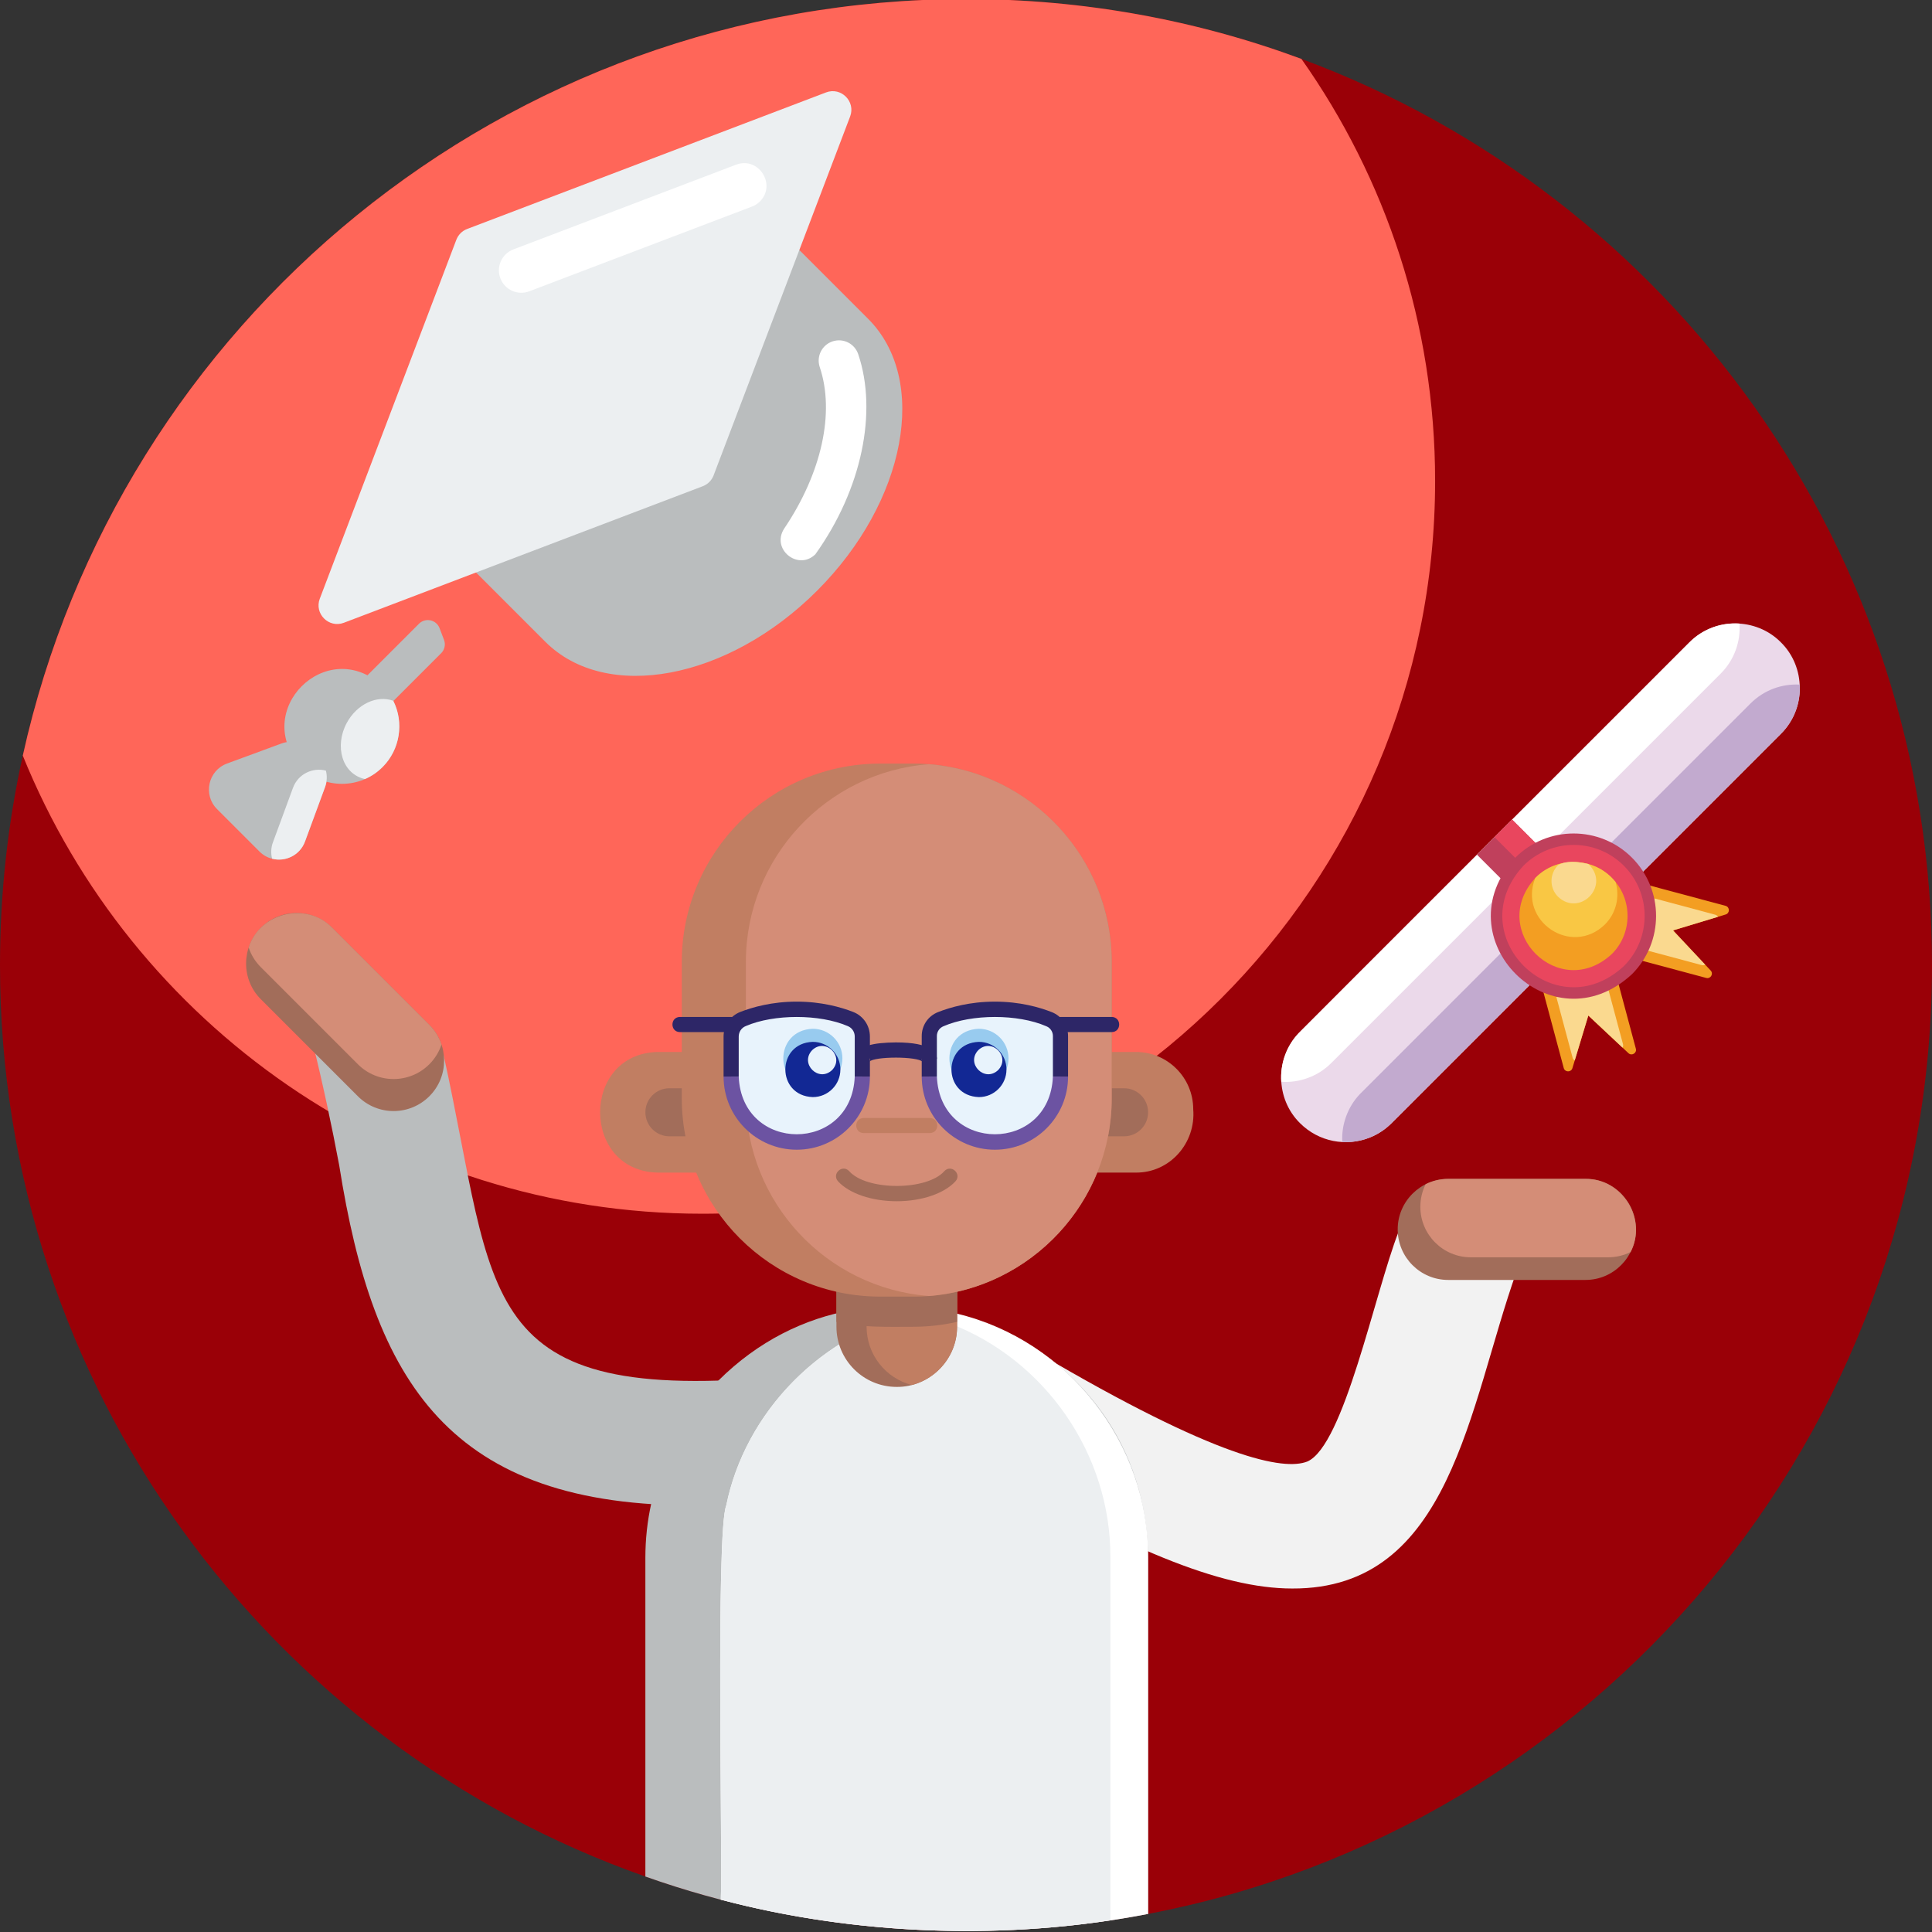 <svg width="512" height="512" xmlns="http://www.w3.org/2000/svg">

 <rect width="100%" height="100%" fill="#333333" stroke="none"/>

 <g>
  <title>background</title>
  <rect fill="none" id="canvas_background" height="602" width="802" y="-1" x="-1"/>
 </g>
 <g>
  <title>Layer 1</title>
  <g id="svg_1">
   <path id="svg_2" fill="#9a0007" d="m512,255.75c0,124.89 -89.44,228.89 -207.75,251.46c-3.31,0.63 -6.64,1.2 -9.99,1.7c-12.48,1.87 -25.26,2.84 -38.26,2.84c-22.45,0 -44.23,-2.89 -64.98,-8.32c-6.78,-1.77 -13.44,-3.82 -19.99,-6.13c-99.62,-35.03 -171.03,-129.96 -171.03,-241.55c0,-19.06 2.08,-37.64 6.04,-55.51c25.35,-114.69 127.64,-200.49 249.96,-200.49c31.25,0 61.2,5.6 88.89,15.86c97.57,36.13 167.11,130.01 167.11,240.14z"/>
   <path id="svg_3" fill="#ff6659" d="m380.32,127.46c0,107.25 -86.94,194.19 -194.19,194.19c-81.51,0 -151.29,-50.22 -180.09,-121.41c25.35,-114.69 127.64,-200.49 249.96,-200.49c31.25,0 61.2,5.6 88.89,15.86c22.32,31.62 35.43,70.2 35.43,111.85z"/>
   <g id="svg_4">
    <g id="svg_5">
     <path id="svg_6" fill="#babdbe" d="m203.718,66.478c1.078,-2.834 4.719,-3.613 6.863,-1.47l19.48,19.48c16.163,16.163 10.108,48.427 -13.516,72.051s-55.888,29.678 -72.051,13.516l-19.48,-19.48c-2.144,-2.144 -1.364,-5.785 1.47,-6.863l54.198,-20.615c1.116,-0.424 1.997,-1.305 2.421,-2.421l20.615,-54.198z"/>
     <g id="svg_7">
      <path id="svg_8" fill="#ffffff" d="m216.079,146.893c-4.588,4.475 -11.805,-1.376 -8.259,-6.814c9.944,-14.752 13.466,-30.75 9.42,-42.796c-0.946,-2.816 0.568,-5.865 3.386,-6.81c2.816,-0.946 5.865,0.57 6.81,3.386c5.172,15.289 0.962,35.828 -11.357,53.034z"/>
     </g>
    </g>
    <g id="svg_9">
     <path id="svg_10" fill="#eceff1" d="m225.291,30.881l-36.182,95.108c-0.502,1.32 -1.545,2.363 -2.866,2.866l-95.108,36.182c-3.992,1.519 -7.903,-2.393 -6.385,-6.385l36.182,-95.108c0.502,-1.32 1.545,-2.363 2.866,-2.866l95.108,-36.182c3.992,-1.518 7.904,2.393 6.385,6.385z"/>
     <g id="svg_11">
      <path id="svg_12" fill="#ffffff" d="m201.381,53.393c-0.575,0.575 -1.277,1.039 -2.086,1.347l-59.033,22.458c-3.065,1.166 -6.494,-0.373 -7.66,-3.438s0.374,-6.493 3.438,-7.66l59.033,-22.458c5.971,-2.246 10.77,5.298 6.308,9.751z"/>
     </g>
    </g>
    <g id="svg_13">
     <g id="svg_14">
      <path id="svg_15" fill="#babdbe" d="m116.912,173.109l-19.979,19.979l-6.845,-6.845l20.94,-20.94c1.706,-1.706 4.604,-1.085 5.462,1.17l1.18,3.102c0.465,1.223 0.169,2.607 -0.758,3.534z"/>
     </g>
     <path id="svg_16" fill="#babdbe" d="m101.372,203.284c-5.753,5.833 -15.519,6.008 -21.479,0c-13.685,-14.812 6.682,-35.161 21.487,-21.487c5.854,5.706 5.953,15.615 -0.008,21.487z"/>
     <path id="svg_17" fill="#babdbe" d="m72.112,227.57c-1.286,-0.318 -2.39,-0.954 -3.362,-1.917c0,0 -11.226,-11.226 -11.226,-11.226c-3.795,-3.795 -2.373,-10.238 2.654,-12.086l14.421,-5.309c2.693,-0.989 5.712,-0.327 7.735,1.696l2.114,2.114c2.004,2.006 2.692,5.056 1.696,7.735c0,0 -5.309,14.421 -5.309,14.421c-1.368,3.727 -5.27,5.469 -8.723,4.572z"/>
     <g id="svg_18" fill="#57409b">
      <path fill="#eceff1" id="svg_19" d="m72.112,227.57c-0.365,-1.415 -0.304,-2.936 0.221,-4.358l5.309,-14.421c1.377,-3.735 5.271,-5.469 8.724,-4.571c0.365,1.415 0.304,2.936 -0.221,4.358l-5.309,14.421c-1.369,3.726 -5.271,5.468 -8.724,4.571z"/>
      <path fill="#eceff1" id="svg_20" d="m101.372,203.284c-1.384,1.384 -2.959,2.442 -4.655,3.179c-6.095,-1.358 -8.115,-8.72 -4.845,-14.839c2.7,-5.028 8.032,-7.499 12.344,-5.91c2.885,5.693 1.852,12.886 -2.844,17.57z"/>
     </g>
    </g>
   </g>
   <g id="Person_4_">
    <g id="svg_21">
     <path id="svg_22" fill="#f2f2f2" d="m342.444,420.972c-18.975,0 -44.223,-10.467 -84.102,-33.996l16.77,-28.422c47.732,28.164 65.144,31.191 71.335,28.769c9.732,-4.217 17.808,-44.454 24.182,-60.89l31.256,10.587c-12.655,35.63 -17.315,84.16 -59.441,83.952z"/>
    </g>
    <g id="Hand_2_">
     <path id="svg_23" fill="#a26d5a" d="m370.404,325.807c0.003,7.387 5.988,13.394 13.39,13.39l36.36,0c7.461,0.02 13.418,-6.142 13.39,-13.39c-0.002,-7.402 -5.988,-13.388 -13.39,-13.39l-36.36,0c-7.252,-0.028 -13.407,5.922 -13.39,13.39z"/>
     <path id="svg_24" fill="#d48d77" d="m376.404,319.807c0.003,7.387 5.988,13.394 13.39,13.39l36.36,0c2.15,0 4.17,-0.5 5.97,-1.4c4.525,-8.617 -2.18,-19.563 -11.97,-19.38l-36.36,0c-2.15,0 -4.18,0.51 -5.98,1.41c-0.9,1.8 -1.41,3.83 -1.41,5.98z"/>
    </g>
    <g id="Arm_4_">
     <path id="svg_25" fill="#babdbe" d="m185.114,398.95c-66.155,0.465 -86.142,-32.693 -95.214,-90.097c-1.893,-10.111 -4.416,-21.991 -6.989,-32.307l34.626,2.934c14.231,64.504 7.59,93.057 90.813,85.218l3.225,32.842c-9.528,0.935 -18.328,1.41 -26.461,1.41z"/>
    </g>
    <g id="Hand_3_">
     <path id="svg_26" fill="#a26d5a" d="m113.778,290.52c-5.226,5.222 -13.705,5.237 -18.936,0c0,0 -25.71,-25.71 -25.71,-25.71c-5.29,-5.261 -5.146,-13.831 0,-18.936c5.236,-5.233 13.7,-5.233 18.936,0l25.71,25.71c5.148,5.108 5.293,13.667 0,18.936z"/>
     <path id="svg_27" fill="#d48d77" d="m113.778,282.035c-5.226,5.222 -13.705,5.237 -18.936,0c0,0 -25.71,-25.71 -25.71,-25.71c-1.52,-1.52 -2.595,-3.302 -3.232,-5.211c2.894,-9.293 15.374,-12.292 22.168,-5.239c0,0 25.71,25.71 25.71,25.71c1.52,1.52 2.595,3.316 3.231,5.225c-0.636,1.909 -1.711,3.705 -3.231,5.225z"/>
    </g>
    <g id="Body_4_">
     <path id="svg_28" fill="#babdbe" d="m304.25,412.82l0,94.39c-44.045,8.486 -91.329,4.992 -133.22,-9.91l0,-84.48c0,-4.91 0.53,-9.69 1.54,-14.29c2.75,-12.59 9.06,-23.85 17.82,-32.67c42.073,-41.873 113.505,-12.493 113.86,46.96z"/>
     <path id="svg_29" fill="#ffffff" d="m304.25,412.82l0,94.39c-36.88,7.163 -77.35,5.756 -113.23,-3.78c0.527,-9.666 -1.402,-97.475 1.45,-104.48c5.036,-24.853 25.408,-45.541 50.15,-51.03c1.654,-0.375 3.326,-0.722 5.02,-0.97c2.03,0.3 4.02,0.7 5.99,1.19c29.415,7.043 50.877,34.486 50.62,64.68z"/>
     <path id="svg_30" fill="#eceff1" d="m294.26,412.82l0,96.09c-33.795,5.183 -70.68,3.181 -103.24,-5.48c0.527,-9.666 -1.402,-97.475 1.45,-104.48c4.893,-24.057 24.135,-44.306 47.89,-50.46c0.751,-0.204 1.51,-0.386 2.27,-0.57c3.11,0.72 6.13,1.65 9.05,2.79c25.331,9.665 42.754,34.753 42.58,62.11z"/>
    </g>
    <g id="HEAD_5_">
     <g id="Ears_4_">
      <path id="svg_31" fill="#c17e62" d="m202.281,293.967c0.734,8.912 -6.136,16.832 -15.187,16.783l-12.83,0c-20.305,-0.496 -20.305,-31.474 0,-31.97l12.83,0c8.387,0 15.187,6.8 15.187,15.187z"/>
      <path id="svg_32" fill="#c17e62" d="m316.218,293.967c0.734,8.912 -6.136,16.832 -15.187,16.783l-12.83,0c-20.305,-0.496 -20.305,-31.474 0,-31.97l12.83,0c8.388,0 15.187,6.8 15.187,15.187z"/>
      <g id="svg_33" fill="#a26d5a">
       <path id="svg_34" d="m207.664,294.765c0,3.517 -2.851,6.369 -6.369,6.369l-23.891,0c-3.517,0 -6.369,-2.851 -6.369,-6.369s2.851,-6.369 6.369,-6.369l23.891,0c3.517,0.001 6.369,2.852 6.369,6.369z"/>
       <path id="svg_35" d="m304.259,294.765c0,3.517 -2.851,6.369 -6.369,6.369l-23.89,0c-3.517,0 -6.369,-2.851 -6.369,-6.369s2.851,-6.369 6.369,-6.369l23.891,0c3.517,0.001 6.368,2.852 6.368,6.369z"/>
      </g>
     </g>
     <g id="Neck_4_">
      <g id="svg_36">
       <path id="svg_37" fill="#a26d5a" d="m253.635,335.667l0,15.9c0.047,8.884 -7.383,16.056 -15.99,15.98c-8.83,0 -15.98,-7.15 -15.98,-15.98l0,-15.9c-0.152,-10.304 10.073,-18.155 19.98,-15.48c6.981,1.821 11.985,8.081 11.99,15.48z"/>
      </g>
      <g id="svg_38">
       <path id="svg_39" fill="#c17e62" d="m253.635,335.667l0,15.9c0,7.45 -5.1,13.7 -11.99,15.48c-6.89,-1.78 -11.99,-8.03 -11.99,-15.48l0,-15.9c0,-7.45 5.1,-13.7 11.99,-15.48c6.981,1.821 11.985,8.081 11.99,15.48z"/>
      </g>
      <g id="svg_40">
       <path id="svg_41" fill="#a26d5a" d="m253.635,335.667l0,14.64c-3.74,0.85 -7.64,1.3 -11.64,1.3c-6.31,0.005 -14.247,0.273 -20.33,-1.3l0,-14.64c-0.152,-10.304 10.073,-18.154 19.98,-15.48c6.981,1.82 11.985,8.081 11.99,15.48z"/>
      </g>
      <g id="svg_42">
       <path id="svg_43" fill="none" d="m253.635,335.667l0,15.9c0.047,8.884 -7.383,16.056 -15.99,15.98c-8.83,0 -15.98,-7.15 -15.98,-15.98l0,-15.9c-0.152,-10.304 10.073,-18.155 19.98,-15.48c6.981,1.821 11.985,8.081 11.99,15.48z"/>
      </g>
     </g>
     <g id="Face_4_">
      <g id="svg_44">
       <path id="svg_45" fill="#c17e62" d="m294.615,254.977l0,36.02c0.107,29.116 -23.95,52.753 -52.62,52.62l-8.69,0c-29.07,0 -52.63,-23.56 -52.63,-52.62l0,-36.02c0,-29.06 23.56,-52.62 52.63,-52.62l8.69,0c28.67,-0.13 52.726,23.502 52.62,52.62z"/>
      </g>
      <g id="svg_46">
       <path id="svg_47" fill="#d48d77" d="m294.615,254.977l0,36.02c0,27.66 -21.35,50.34 -48.47,52.46c-27.12,-2.11 -48.48,-24.79 -48.48,-52.46l0,-36.02c0,-27.67 21.36,-50.35 48.48,-52.46c27.12,2.12 48.47,24.8 48.47,52.46z"/>
      </g>
     </g>
     <path id="svg_48" fill="#a26d5a" d="m237.647,318.337c-6.594,0 -12.557,-2.021 -15.562,-5.275c-1.746,-1.96 1.118,-4.616 2.939,-2.714c4.583,5.253 20.665,5.251 25.246,0c1.805,-1.9 4.695,0.751 2.938,2.714c-3.004,3.253 -8.967,5.275 -15.561,5.275z"/>
     <path id="svg_49" fill="#c17e62" d="m246.412,300.279l-17.529,0c-2.624,-0.043 -2.633,-3.955 0,-4l17.529,0c2.623,0.043 2.633,3.955 0,4z"/>
     <g id="Eyes_5_">
      <path id="svg_50" fill="#eab39b" d="m223.556,280.566c0,-4.32 -3.502,-7.822 -7.822,-7.822c-10.364,0.383 -10.361,15.261 0,15.643c4.32,0.001 7.822,-3.501 7.822,-7.821z"/>
      <path id="svg_51" fill="#eab39b" d="m267.382,280.566c0,-4.32 -3.502,-7.822 -7.822,-7.822c-10.364,0.383 -10.361,15.261 0,15.643c4.321,0.001 7.822,-3.501 7.822,-7.821z"/>
      <path id="svg_52" fill="#122894" d="m223.022,283.486c0,-4.025 -3.263,-7.288 -7.288,-7.288c-9.647,0.333 -9.644,14.243 0,14.575c4.025,0 7.288,-3.262 7.288,-7.287z"/>
      <path id="svg_53" fill="#e8f3fc" d="m220.832,283.637c3.374,-3.549 -1.701,-8.622 -5.249,-5.249c-3.374,3.549 1.701,8.622 5.249,5.249z"/>
      <path id="svg_54" fill="#122894" d="m266.848,283.486c0,-4.025 -3.263,-7.288 -7.288,-7.288c-9.647,0.333 -9.645,14.243 0,14.575c4.026,0 7.288,-3.262 7.288,-7.287z"/>
      <path id="svg_55" fill="#e8f3fc" d="m264.659,283.637c3.374,-3.549 -1.701,-8.622 -5.249,-5.249c-3.374,3.549 1.701,8.622 5.249,5.249z"/>
     </g>
    </g>
    <g id="Glasses_3_">
     <g id="Glasses_4_">
      <path id="svg_56" fill="#e8f3fc" d="m278.005,270.093c-8.009,-3.457 -20.699,-3.454 -28.695,0c-1.835,0.724 -3.034,2.485 -3.034,4.458l0,10.746c0.915,23.054 33.85,23.051 34.763,0l0,-10.745c0,-1.974 -1.199,-3.734 -3.034,-4.459z"/>
      <path id="svg_57" fill="#6c53a2" d="m263.657,304.686c-10.691,0 -19.389,-8.698 -19.389,-19.389l4.015,0c0.847,20.401 29.908,20.385 30.748,0l4.015,0c0,10.691 -8.698,19.389 -19.389,19.389z"/>
      <path id="svg_58" fill="#2d2667" d="m283.046,285.297l-4.015,0l0,-10.746c0,-1.151 -0.692,-2.168 -1.763,-2.591c-7.527,-3.273 -19.71,-3.267 -27.221,0c-1.071,0.423 -1.764,1.439 -1.764,2.591l0,10.746l-4.015,0l0,-10.746c0,-2.811 1.69,-5.293 4.305,-6.325c3.217,-1.27 8.445,-2.784 15.084,-2.784c6.638,0 11.867,1.514 15.084,2.784c2.615,1.032 4.304,3.515 4.304,6.325l0,10.746l0.001,0z"/>
      <path id="svg_59" fill="#e8f3fc" d="m225.356,270.041c-7.944,-3.389 -20.498,-3.385 -28.428,0c-1.919,0.748 -3.167,2.594 -3.167,4.655l0,10.601c0.914,23.053 33.849,23.052 34.763,0l0,-10.601c0,-2.06 -1.248,-3.907 -3.168,-4.655z"/>
      <path id="svg_60" fill="#6c53a2" d="m211.143,304.686c-10.691,0 -19.389,-8.698 -19.389,-19.389l4.015,0c0.847,20.401 29.908,20.385 30.748,0l4.015,0c-0.001,10.691 -8.699,19.389 -19.389,19.389z"/>
      <g id="svg_61" fill="#2d2667">
       <path id="svg_62" d="m230.531,285.297l-4.015,0l0,-10.601c0,-1.244 -0.742,-2.337 -1.889,-2.785c-7.45,-3.206 -19.535,-3.201 -26.97,0c-1.148,0.447 -1.889,1.54 -1.889,2.784l0,10.601l-4.015,0l0,-10.601c0,-2.912 1.745,-5.473 4.446,-6.525c3.192,-1.245 8.377,-2.729 14.942,-2.729s11.75,1.484 14.943,2.729c2.701,1.052 4.446,3.614 4.446,6.525l0,10.602l0.001,0z"/>
       <path id="svg_63" d="m244.491,281.371c-1.402,-1.45 -12.703,-1.455 -14.106,-0.022c0.002,-0.002 0.238,-0.244 0.22,-0.815l-4.013,0.126c0.328,-3.672 5.083,-4.332 10.808,-4.412c9.47,0 10.884,2.725 10.884,4.349l-4.015,0c0,0.544 0.22,0.773 0.222,0.774z"/>
       <path id="svg_64" d="m294.616,273.517l-13.578,0c-1.108,0 -2.007,-0.899 -2.007,-2.007s0.899,-2.007 2.007,-2.007l13.578,0c2.635,0.043 2.642,3.969 0,4.014z"/>
       <path id="svg_65" d="m193.761,273.517l-13.577,0c-2.634,-0.044 -2.641,-3.969 0,-4.015l13.577,0c2.635,0.044 2.642,3.97 0,4.015z"/>
      </g>
     </g>
     <path id="svg_66" fill="#98cbef" d="m223.247,280.489c0,-4.339 -3.517,-7.856 -7.856,-7.856c-10.409,0.385 -10.406,15.328 0,15.711c4.339,0.001 7.856,-3.516 7.856,-7.855z"/>
     <path id="svg_67" fill="#98cbef" d="m267.264,280.489c0,-4.339 -3.517,-7.856 -7.856,-7.856c-10.409,0.385 -10.406,15.328 0,15.711c4.339,0.001 7.856,-3.516 7.856,-7.855z"/>
     <g id="svg_68">
      <path id="svg_69" fill="#122894" d="m222.711,283.422c0,-4.042 -3.277,-7.319 -7.319,-7.319c-9.689,0.335 -9.686,14.305 0,14.638c4.042,0 7.319,-3.277 7.319,-7.319z"/>
     </g>
     <path id="svg_70" fill="#e8f3fc" d="m220.511,283.573c3.388,-3.564 -1.708,-8.66 -5.272,-5.272c-3.388,3.565 1.709,8.66 5.272,5.272z"/>
     <path id="svg_71" fill="#122894" d="m266.728,283.422c0,-4.042 -3.277,-7.319 -7.319,-7.319c-9.689,0.335 -9.686,14.305 0,14.638c4.042,0 7.319,-3.277 7.319,-7.319z"/>
     <path id="svg_72" fill="#e8f3fc" d="m264.528,283.573c3.388,-3.564 -1.708,-8.66 -5.272,-5.272c-3.388,3.565 1.709,8.66 5.272,5.272z"/>
    </g>
   </g>
   <g id="svg_73">
    <g id="svg_74">
     <path id="svg_75" fill="#ebd9ea" d="m471.956,170.224c6.614,6.517 6.744,17.588 0.003,24.245c0,0 -103.191,103.191 -103.191,103.191c-1.678,1.678 -3.614,2.934 -5.684,3.77c-6.318,2.533 -13.591,1.186 -18.558,-3.77c-6.588,-6.482 -6.65,-17.33 -0.337,-23.898c0.068,-0.175 103.36,-103.296 103.527,-103.534c6.631,-6.724 17.705,-6.624 24.24,-0.004z"/>
     <path id="svg_76" fill="#c2aacf" d="m476.953,181.426c0.254,4.686 -1.411,9.46 -4.994,13.043l-103.191,103.19c-3.474,3.482 -8.22,5.253 -13.043,4.994c-0.276,-4.57 1.421,-9.319 4.657,-12.699c0.036,-0.07 103.382,-103.371 103.527,-103.533c3.59,-3.578 8.311,-5.243 13.044,-4.995z"/>
     <path id="svg_77" fill="#fff" d="m460.979,165.249c0.326,4.765 -1.344,9.622 -4.978,13.262c0,0 -103.191,103.191 -103.191,103.191c-3.468,3.502 -8.441,5.334 -13.268,4.978c-0.315,-4.716 1.338,-9.436 4.647,-12.919c0.037,-0.072 103.381,-103.369 103.527,-103.533c3.646,-3.63 8.452,-5.299 13.263,-4.979z"/>
    </g>
    <path id="svg_78" fill="#c0405c" d="m391.405,226.493l9.303,-9.303l8.283,8.283l-9.303,9.303l-8.283,-8.283z"/>
    <path id="svg_79" fill="#e9465e" d="m396.056,221.842l4.651,-4.651l8.283,8.283l-4.651,4.651l-8.283,-8.283z"/>
    <g id="svg_80">
     <g id="svg_81">
      <path id="svg_82" fill="#f39e22" d="m443.371,246.567c1.431,-0.43 12.861,-3.894 13.948,-4.219c1.151,-0.347 1.124,-1.985 -0.036,-2.296l-20.908,-5.602l-5.121,19.113l20.908,5.602c1.16,0.311 2.003,-1.095 1.179,-1.971c-0.741,-0.782 -8.99,-9.587 -9.97,-10.627"/>
      <path id="svg_83" fill="#fad98f" d="m434.904,251.455l16.057,4.303c0.348,0.093 0.666,0.033 0.918,-0.121l-8.508,-9.07l11.903,-3.601c-0.141,-0.259 -0.386,-0.47 -0.734,-0.563l-16.057,-4.303l-3.579,13.355z"/>
     </g>
     <g id="svg_84">
      <path id="svg_85" fill="#f39e22" d="m420.921,269.127c1.088,1.024 9.802,9.191 10.628,9.97c0.876,0.823 2.282,-0.019 1.971,-1.179l-5.602,-20.908l-19.113,5.121l5.602,20.908c0.311,1.16 1.949,1.187 2.296,0.036c0.306,-1.034 3.807,-12.579 4.218,-13.948"/>
      <path id="svg_86" fill="#fad98f" d="m412.454,264.238l4.303,16.057c0.093,0.348 0.304,0.593 0.563,0.734l3.601,-11.903l9.07,8.508c0.154,-0.252 0.214,-0.57 0.121,-0.918l-4.303,-16.057l-13.355,3.579z"/>
     </g>
    </g>
    <g id="svg_87">
     <g id="svg_88">
      <path id="svg_89" fill="#c0405c" d="m432.478,227.282c-8.532,-8.532 -22.365,-8.532 -30.896,0c-19.678,21.305 9.6,50.572 30.897,30.896c8.531,-8.531 8.531,-22.364 -0.001,-30.896z"/>
      <path id="svg_90" fill="#e9465e" d="m430.335,229.426c-7.348,-7.348 -19.262,-7.348 -26.61,0c-16.948,18.35 8.268,43.556 26.61,26.61c7.348,-7.348 7.348,-19.262 0,-26.61z"/>
      <path id="svg_91" fill="#f39e22" d="m427.138,232.621c5.521,5.462 5.622,14.645 0,20.217c-13.892,12.838 -33.026,-6.173 -20.284,-20.144c5.425,-5.626 14.82,-5.658 20.284,-0.073z"/>
      <path id="svg_92" fill="#f9c744" d="m427.138,232.621c0.356,0.356 0.687,0.725 0.998,1.106c1.167,3.862 0.226,8.224 -2.826,11.275c-8.915,8.639 -22.99,-0.946 -18.456,-12.308c5.425,-5.626 14.82,-5.658 20.284,-0.073z"/>
      <path id="svg_93" fill="#fad98f" d="m421.254,229.292c5.349,5.689 -2.667,13.711 -8.357,8.357c-2.308,-2.308 -2.311,-6.049 -0.003,-8.357c2.281,-1.373 5.479,-0.896 8.001,-0.328c0.123,0.1 0.244,0.214 0.359,0.328z"/>
     </g>
    </g>
   </g>
  </g>
 </g>
</svg>